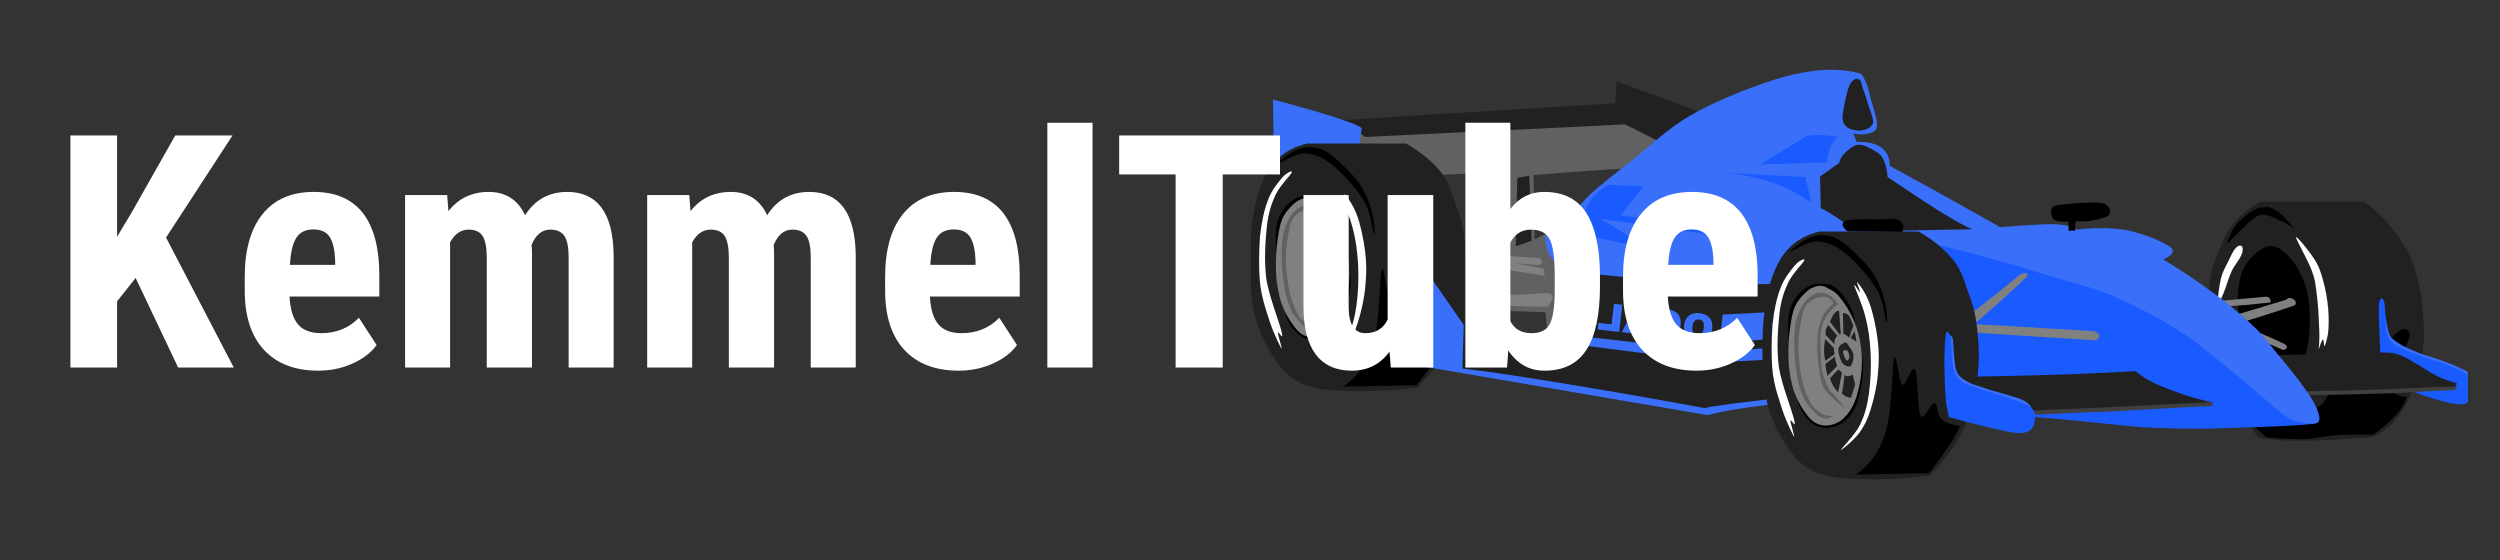<svg xmlns="http://www.w3.org/2000/svg" xmlns:xlink="http://www.w3.org/1999/xlink" width="250" zoomAndPan="magnify" viewBox="0 0 187.5 42" height="56" preserveAspectRatio="xMidYMid meet" version="1.0"><rect x="0" y="0" width="187.5" height="42" fill="#333333" stroke="none"/><defs><g/><clipPath id="id1"><path d="M 178 22 L 185.074 22 L 185.074 31 L 178 31 Z M 178 22 " clip-rule="nonzero"/></clipPath><clipPath id="id2"><path d="M 93.809 10 L 110 10 L 110 30 L 93.809 30 Z M 93.809 10 " clip-rule="nonzero"/></clipPath></defs><path stroke-linecap="butt" transform="matrix(-0.179, 0, 0, 0.179, 185.564, 5.249)" fill-opacity="1" fill="rgb(12.939%, 12.939%, 12.939%)" fill-rule="evenodd" stroke-linejoin="miter" d="M 46.118 55.22 L 89.85 55.22 C 93.822 57.707 97.205 60.304 99.867 63.425 C 102.486 66.415 103.926 68.684 105.846 73.441 C 107.745 78.155 110.626 83.262 111.018 91.685 C 111.237 100.109 110.691 112.744 107.309 123.328 C 103.861 133.738 98.209 143.863 90.352 153.967 C 86.01 154.862 79.921 155.298 71.956 155.276 C 63.86 155.167 54.389 154.731 42.735 153.683 C 38.633 151.894 35.032 149.079 32.086 145.26 C 29.052 141.332 26.63 136.88 24.841 130.748 C 22.942 124.594 20.782 117.501 21.131 108.794 C 21.305 99.869 22.833 87.299 26.936 78.308 C 31.147 69.295 37.432 61.701 46.118 55.22 Z M 46.118 55.22 " stroke="rgb(0%, 0%, 0%)" stroke-width="0.036" stroke-opacity="1" stroke-miterlimit="10"/><path stroke-linecap="butt" transform="matrix(-0.179, 0, 0, 0.179, 185.564, 5.249)" fill-opacity="1" fill="rgb(100%, 100%, 100%)" fill-rule="evenodd" stroke-linejoin="miter" d="M 61.306 111.064 C 60.804 107.528 60.848 104.102 61.132 100.262 C 61.459 96.377 62.201 91.838 63.249 88.303 C 64.252 84.789 64.951 82.214 66.958 79.268 C 68.879 76.169 74.422 69.273 74.706 70.059 C 74.815 70.779 69.686 79.748 68.246 83.633 C 66.784 87.364 66.675 88.805 66.129 92.798 C 65.584 96.726 65.082 103.251 65.016 107.354 C 64.754 111.457 64.951 114.577 65.169 117.174 C 64.34 114.621 63.794 113.181 63.401 113.006 C 62.921 112.722 63.03 115.996 62.747 115.734 C 62.354 115.341 61.917 113.835 61.306 111.064 Z M 99.212 73.943 C 100.718 74.925 101.962 77.937 103.097 80.25 C 104.253 82.52 105.454 84.571 106.174 87.473 C 106.894 90.441 107.636 96.595 107.461 97.665 C 107.287 98.668 106.021 95.832 105.039 93.627 C 104.079 91.402 102.966 87.343 101.657 84.418 C 100.325 81.538 97.75 78.984 97.117 76.366 C 96.506 73.725 97.75 72.961 99.212 73.943 Z M 99.212 73.943 " stroke="rgb(0%, 0%, 0%)" stroke-width="0.036" stroke-opacity="1" stroke-miterlimit="10"/><path stroke-linecap="butt" transform="matrix(-0.179, 0, 0, 0.179, 185.564, 5.249)" fill-opacity="1" fill="rgb(0%, 0%, 0%)" fill-rule="evenodd" stroke-linejoin="miter" d="M 77.761 78.112 C 75.055 80.752 72.436 85.313 70.996 89.743 C 69.49 94.129 68.835 99.039 68.901 104.299 C 68.835 109.471 69.49 115.952 70.996 120.426 C 72.458 124.812 74.88 128.915 78.088 130.115 C 81.252 131.119 86.577 130.901 90.047 126.536 C 93.451 121.975 97.117 110.78 98.427 103.644 C 99.583 96.486 98.994 89.241 97.117 84.266 C 95.11 79.246 90.003 74.947 86.795 73.943 C 83.369 72.94 80.489 75.34 77.761 78.112 Z M 28.376 137.055 C 28.834 139.28 30.231 141.659 32.588 144.322 C 34.966 146.918 38.087 149.755 42.408 152.854 C 48.016 152.636 53.254 152.745 58.077 153.029 C 62.812 153.334 66.195 154.404 71.127 154.622 C 75.949 154.731 81.296 154.513 87.123 153.836 C 92.338 149.406 95.372 145.915 96.332 143.361 C 97.161 140.655 95.983 138.211 92.775 138.342 C 89.414 138.56 81.645 144.212 76.779 144.605 C 71.825 144.823 67.286 143.143 63.729 139.935 C 60.15 136.574 57.771 125.86 55.327 125.096 C 52.665 124.354 52.01 137.447 48.387 135.243 C 44.721 132.843 37.083 115.188 33.548 111.195 C 29.925 107.288 26.783 108.205 27.067 111.522 C 27.329 114.774 35.032 125.816 35.316 130.246 C 35.468 134.501 33.199 136.771 28.376 137.055 Z M 75.338 66.676 C 77.106 65.193 79.157 63.861 81.645 62.967 C 84.067 61.919 87.057 59.977 90.047 60.872 C 93.058 61.701 96.768 66.502 99.212 68.444 C 101.438 70.343 103.184 72.94 103.424 72.459 C 103.49 71.848 101.526 67.244 99.867 65.062 C 98.034 62.705 94.891 60.304 92.949 59.082 C 90.963 57.882 89.349 57.271 88.083 57.642 C 86.402 57.162 84.569 57.707 82.431 59.257 C 80.314 60.806 77.913 63.141 75.338 66.676 Z M 75.338 66.676 " stroke="rgb(0%, 0%, 0%)" stroke-width="0.036" stroke-opacity="1" stroke-miterlimit="10"/><path fill="rgb(50.2%, 50.2%, 50.2%)" d="M 167.48 24.348 C 168.062 24.195 168.727 23.988 169.5 23.754 C 170.277 23.504 171.148 23.227 172.109 22.898 C 172.207 22.777 172.211 22.691 172.152 22.598 C 172.109 22.492 171.91 22.371 171.781 22.352 C 171.664 22.324 171.555 22.371 171.453 22.484 L 167.07 23.801 C 167.203 23.98 167.34 24.16 167.48 24.348 Z M 167.113 22.965 C 167.617 22.926 168.121 22.906 168.648 22.855 C 169.184 22.801 169.73 22.742 170.293 22.68 C 170.297 22.512 170.277 22.395 170.184 22.332 C 170.109 22.266 169.961 22.23 169.789 22.266 L 166.477 22.57 C 166.688 22.699 166.902 22.828 167.113 22.965 Z M 169.105 24.824 C 169.473 24.969 169.852 25.121 170.219 25.289 C 170.613 25.449 170.969 25.625 171.359 25.812 C 171.496 25.906 171.547 26.004 171.516 26.074 C 171.504 26.148 171.398 26.203 171.23 26.25 L 169.062 25.289 C 169.074 25.133 169.086 24.98 169.105 24.824 Z M 169.105 24.824 " fill-opacity="1" fill-rule="evenodd"/><g clip-path="url(#id1)"><path fill="rgb(22.35%, 43.529%, 97.649%)" d="M 184.789 30.285 C 185.035 30.191 185.203 30.078 185.32 29.934 C 185.441 29.781 185.469 29.574 185.492 29.387 C 185.551 29.168 185.609 28.988 185.562 28.75 C 185.523 28.504 185.391 28.215 185.211 28.027 C 185.047 27.836 184.824 27.746 184.508 27.609 C 184.199 27.449 183.805 27.281 183.301 27.105 C 182.812 26.906 182.039 26.699 181.531 26.512 C 181.035 26.332 180.699 26.16 180.324 25.992 C 179.969 25.793 179.629 25.586 179.402 25.371 C 179.195 25.141 179.211 25.121 179.094 24.695 C 178.992 24.25 178.883 23.633 178.766 22.789 L 178.902 25.703 L 182.715 28.094 C 183.406 28.82 184.094 29.547 184.789 30.285 Z M 184.789 30.285 " fill-opacity="1" fill-rule="evenodd"/><path fill="rgb(10.199%, 35.689%, 100%)" d="M 178.617 28.223 C 178.617 28.223 178.559 27.43 178.527 26.539 C 178.496 25.633 178.371 23.535 178.418 22.879 C 178.469 22.227 178.707 22.285 178.809 22.633 C 178.914 22.988 178.887 24.406 179.031 24.961 C 179.176 25.504 179.25 25.586 179.668 25.883 C 180.094 26.172 180.891 26.457 181.551 26.715 C 182.211 26.965 182.992 27.141 183.586 27.391 C 184.184 27.648 184.809 27.84 185.102 28.223 C 185.391 28.609 185.395 29.309 185.301 29.672 C 185.195 30.02 185.125 30.336 184.508 30.328 C 183.887 30.316 182.605 29.953 181.613 29.605 C 180.629 29.246 178.617 28.223 178.617 28.223 Z M 178.617 28.223 " fill-opacity="1" fill-rule="evenodd"/></g><path fill="rgb(12.939%, 12.939%, 12.939%)" d="M 184.25 28.73 C 183.777 28.621 183.281 28.445 182.734 28.184 C 182.188 27.91 181.484 27.402 181 27.152 C 180.559 26.875 180.305 26.738 179.969 26.625 C 179.641 26.516 179.562 26.457 178.965 26.449 C 178.379 26.418 177.375 26.418 176.445 26.449 C 175.516 26.461 174.57 26.539 173.508 26.578 C 172.477 26.609 171.414 26.617 170.293 26.625 L 172.766 29.426 C 173.977 29.445 175.223 29.438 176.602 29.406 C 177.984 29.363 179.895 29.277 180.957 29.234 C 182.027 29.176 182.418 29.129 182.91 29.125 C 183.398 29.117 183.695 29.18 183.895 29.145 C 184.113 29.07 184.25 28.941 184.25 28.73 Z M 184.25 28.73 " fill-opacity="1" fill-rule="evenodd"/><path fill="rgb(25.099%, 25.099%, 25.099%)" d="M 172.609 29.344 C 173.527 29.344 174.52 29.309 175.613 29.297 C 176.742 29.266 178.051 29.219 179.164 29.188 C 180.293 29.148 181.406 29.07 182.188 29.059 C 182.98 29.02 183.426 29.016 183.766 29.016 C 184.121 29.008 184.133 29.016 184.18 29.059 C 184.242 29.078 184.309 29.199 184.051 29.254 C 183.797 29.293 183.348 29.273 182.645 29.316 C 181.938 29.355 181.016 29.406 179.906 29.473 C 178.824 29.504 177.426 29.547 176.207 29.582 C 175.016 29.605 173.898 29.621 172.785 29.645 C 172.727 29.547 172.668 29.445 172.609 29.344 Z M 172.609 29.344 " fill-opacity="1" fill-rule="evenodd"/><path fill="rgb(10.199%, 35.689%, 100%)" d="M 144.445 17.961 L 145.867 30.742 C 149.355 31.004 152.27 31.238 154.781 31.461 C 157.289 31.695 158.949 31.906 160.785 32.051 C 162.641 32.133 163.91 32.172 165.762 32.141 C 167.637 32.094 170.531 31.996 171.832 31.922 C 173.133 31.844 173.695 31.785 173.512 31.719 C 171.375 29.496 168.926 27.508 166.09 25.676 C 163.25 23.84 159.82 22.004 156.625 20.793 C 153.441 19.566 149.258 18.844 147.184 18.383 C 145.141 17.91 144.25 17.762 144.445 17.961 Z M 144.445 17.961 " fill-opacity="1" fill-rule="evenodd"/><path fill="rgb(22.35%, 43.529%, 97.649%)" d="M 141.035 17.344 C 142.434 17.66 143.773 17.957 145.133 18.309 C 146.52 18.645 147.648 18.93 149.16 19.359 C 150.684 19.762 152.559 20.332 154.117 20.812 C 155.695 21.273 156.965 21.559 158.5 22.211 C 160.039 22.867 161.883 23.832 163.262 24.711 C 164.633 25.555 165.504 26.312 166.766 27.34 C 168.062 28.355 170.027 30.109 170.922 30.832 C 171.84 31.535 171.684 31.41 172.148 31.578 C 172.617 31.727 173.418 31.844 173.699 31.754 C 174.004 31.637 174.004 31.371 173.875 30.961 C 173.738 30.523 173.477 29.992 172.934 29.254 C 172.426 28.492 171.477 27.34 170.789 26.516 C 170.125 25.688 169.711 25.117 168.906 24.367 C 168.105 23.594 167.133 22.789 166.012 21.977 C 164.898 21.152 163.668 20.32 162.242 19.457 C 162.727 19.246 162.957 19.027 162.965 18.828 C 162.957 18.613 162.699 18.441 162.262 18.234 C 161.844 17.996 161.168 17.711 160.508 17.531 C 159.883 17.316 159.297 17.195 158.473 17.137 C 157.641 17.078 156.734 17.117 155.625 17.227 C 155.508 17.035 155.172 16.918 154.621 16.855 C 154.086 16.789 153.59 16.797 152.332 16.875 C 151.062 16.938 149.031 17.137 147.113 17.227 C 145.219 17.297 143.227 17.336 141.035 17.344 Z M 141.035 17.344 " fill-opacity="1" fill-rule="evenodd"/><path fill="rgb(50.2%, 50.2%, 50.2%)" d="M 152.047 20.734 C 151.418 21.328 150.777 21.914 150.109 22.52 C 149.453 23.125 148.77 23.699 148.059 24.309 C 150.129 24.418 151.906 24.523 153.422 24.621 C 154.949 24.703 156.168 24.781 157.125 24.852 C 157.332 24.953 157.43 25.051 157.441 25.168 C 157.453 25.277 157.379 25.406 157.211 25.527 C 154.504 25.367 152.383 25.211 150.703 25.117 C 149.031 25.012 147.926 24.914 147.281 24.879 L 147.098 24.078 C 147.996 23.395 148.773 22.789 149.508 22.211 C 150.25 21.625 150.875 21.113 151.457 20.629 C 151.676 20.508 151.828 20.457 151.918 20.477 C 152.016 20.48 152.066 20.586 152.047 20.734 Z M 152.047 20.734 " fill-opacity="1" fill-rule="evenodd"/><path fill="rgb(38.039%, 38.039%, 38.039%)" d="M 130.855 9.746 L 121.402 6.207 L 121.348 7.898 L 100.914 9.168 L 95.637 7.633 L 95.742 15.715 C 95.895 14.684 96.184 13.84 96.637 13.18 C 97.113 12.512 97.48 12.055 98.434 11.758 C 99.383 11.453 100.656 11.363 102.289 11.434 L 107.566 13.129 L 112.32 12.918 L 110.633 20.309 L 115.117 20.203 L 115.016 13.129 C 117.891 12.891 120.336 12.723 122.457 12.602 C 124.59 12.48 126.293 12.406 127.684 12.387 C 128.742 11.512 129.797 10.629 130.855 9.746 Z M 130.855 9.746 " fill-opacity="1" fill-rule="evenodd"/><path fill="rgb(12.939%, 12.939%, 12.939%)" d="M 121.246 6.105 L 121.137 7.742 L 100.652 9.004 L 102.391 10.273 L 121.879 9.328 L 126.523 11.648 L 129.586 9.168 Z M 113.641 20.148 L 113.797 13.336 L 114.699 13.18 L 114.961 20.41 Z M 113.641 20.148 " fill-opacity="1" fill-rule="evenodd"/><path fill="rgb(22.35%, 43.529%, 97.649%)" d="M 101.863 11.383 L 102.129 9.645 C 102.074 9.516 101.664 9.32 100.914 9.062 C 100.156 8.793 98.582 8.309 97.641 8.059 C 96.738 7.793 96.02 7.602 95.477 7.477 L 95.578 15.875 C 95.766 15.332 95.953 14.805 96.219 14.289 C 96.469 13.75 96.699 13.188 97.113 12.754 C 97.551 12.324 98.023 11.984 98.801 11.758 C 99.602 11.523 100.613 11.41 101.863 11.383 Z M 101.863 11.383 " fill-opacity="1" fill-rule="evenodd"/><g clip-path="url(#id2)"><path fill="rgb(12.939%, 12.939%, 12.939%)" d="M 105.457 10.766 L 98.047 10.766 C 97.082 10.977 96.297 11.41 95.664 12.086 C 95.047 12.754 94.621 13.621 94.293 14.754 C 93.988 15.867 93.781 17.266 93.75 18.773 C 93.711 20.289 93.781 22.203 94.109 23.672 C 94.477 25.102 95.23 26.441 95.902 27.344 C 96.594 28.203 97.16 28.621 98.125 28.949 C 99.129 29.266 100.324 29.312 101.703 29.336 C 103.066 29.363 104.59 29.258 106.289 29.078 C 107.445 27.895 108.309 26.707 108.906 25.426 C 109.512 24.137 109.75 22.73 109.891 21.461 C 110.055 20.16 109.945 18.859 109.816 17.809 C 109.699 16.758 109.449 16.035 109.137 15.219 C 108.84 14.379 108.629 13.566 108.004 12.832 C 107.379 12.074 106.555 11.41 105.457 10.766 Z M 105.457 10.766 " fill-opacity="1" fill-rule="evenodd"/></g><path fill="rgb(100%, 100%, 100%)" d="M 99.633 27.133 C 99.652 27.191 100.633 26.379 101.004 25.863 C 101.379 25.359 101.637 24.859 101.855 24.129 C 102.102 23.363 102.332 22.332 102.402 21.438 C 102.496 20.555 102.496 19.691 102.379 18.82 C 102.262 17.918 102.031 16.801 101.754 16.094 C 101.484 15.359 101 14.703 100.852 14.566 C 100.746 14.445 101.09 15.25 101.059 15.32 C 101.031 15.367 100.582 14.547 100.645 14.852 C 100.742 15.133 101.23 16.25 101.445 17.078 C 101.668 17.898 101.797 18.812 101.855 19.801 C 101.914 20.785 101.863 22.023 101.727 22.961 C 101.598 23.879 101.391 24.605 101.031 25.32 C 100.676 26.012 99.664 27.027 99.633 27.133 Z M 96.883 12.938 C 96.785 13.148 96.031 13.883 95.688 14.566 C 95.379 15.223 95.148 15.863 95.02 16.926 C 94.91 17.996 94.793 19.488 94.969 20.863 C 95.156 22.215 96 24.246 96.133 24.961 C 96.297 25.645 95.852 24.742 95.844 24.961 C 95.852 25.152 96.203 26.258 96.109 26.152 C 96.031 26.012 95.547 25.059 95.277 24.258 C 95.012 23.441 94.672 22.5 94.523 21.41 C 94.395 20.301 94.422 18.828 94.496 17.758 C 94.613 16.66 94.812 15.754 95.098 15.004 C 95.379 14.238 95.875 13.676 96.16 13.324 C 96.469 12.969 96.965 12.723 96.883 12.938 Z M 96.883 12.938 " fill-opacity="1" fill-rule="evenodd"/><path fill="rgb(0%, 0%, 0%)" d="M 100.695 17.75 C 100.711 17.574 100.637 17.094 100.484 16.746 C 100.336 16.379 100.117 15.973 99.852 15.648 C 99.613 15.312 99.336 15.02 99.047 14.855 C 98.777 14.676 98.473 14.676 98.164 14.684 C 97.875 14.684 97.598 14.668 97.281 14.844 C 96.973 15 96.59 15.238 96.312 15.629 C 96.059 15.996 95.812 16.43 95.703 17.125 C 95.625 17.812 95.707 19.477 95.754 19.746 C 95.785 19.98 95.836 19.137 95.934 18.633 C 96.062 18.109 96.094 17.184 96.457 16.691 C 96.836 16.211 97.547 15.754 98.113 15.738 C 98.699 15.699 99.445 16.195 99.832 16.531 C 100.227 16.867 100.289 17.5 100.426 17.73 C 100.582 17.926 100.695 17.906 100.695 17.75 Z M 96.926 24.594 C 97.121 24.84 97.359 25.082 97.641 25.258 C 97.934 25.41 98.301 25.508 98.648 25.496 C 99.039 25.457 99.445 25.348 99.812 25.062 C 100.18 24.773 100.555 24.367 100.785 23.75 C 101.039 23.074 101.262 22.062 101.289 21.234 C 101.34 20.418 101.043 19.039 101.02 18.934 C 101.004 18.84 101.23 19.883 101.148 20.625 C 101.078 21.344 100.883 22.523 100.566 23.266 C 100.246 24.008 99.781 24.703 99.297 25.004 C 98.848 25.258 98.195 25.059 97.84 24.953 C 97.52 24.871 97.492 24.715 97.27 24.488 C 97.043 24.23 96.645 23.535 96.496 23.445 C 96.379 23.332 96.445 23.66 96.516 23.859 C 96.605 24.059 96.734 24.336 96.926 24.594 Z M 96.926 24.594 " fill-opacity="1" fill-rule="evenodd"/><path fill="rgb(50.2%, 50.2%, 50.2%)" d="M 96.082 22.672 C 96.277 23.203 96.52 23.691 96.766 24.07 C 97.023 24.457 97.262 24.785 97.551 25.008 C 97.848 25.211 98.164 25.316 98.523 25.316 C 98.898 25.301 99.336 25.172 99.691 24.902 C 100.051 24.605 100.418 24.105 100.645 23.57 C 100.891 23 101.051 22.293 101.129 21.617 C 101.227 20.922 101.23 20.23 101.148 19.547 C 101.062 18.832 100.891 18.148 100.625 17.5 C 100.355 16.84 99.91 16.133 99.562 15.719 C 99.246 15.309 98.965 15.172 98.688 15.039 C 98.43 14.871 98.242 14.805 97.953 14.844 C 97.668 14.883 97.352 15 97.031 15.289 C 96.734 15.566 96.359 15.941 96.133 16.512 C 95.922 17.074 95.824 17.906 95.742 18.633 C 95.684 19.359 95.676 20.109 95.723 20.805 C 95.785 21.492 95.914 22.094 96.082 22.672 Z M 96.082 22.672 " fill-opacity="1" fill-rule="evenodd"/><path fill="rgb(38.039%, 38.039%, 38.039%)" d="M 99.059 24.562 C 98.758 24.625 98.465 24.594 98.164 24.414 C 97.879 24.219 97.551 23.957 97.301 23.516 C 97.062 23.074 96.848 22.5 96.688 21.797 C 96.555 21.07 96.438 20.094 96.438 19.277 C 96.457 18.426 96.625 17.445 96.766 16.887 C 96.922 16.332 97.113 16.191 97.371 15.992 C 97.668 15.773 98.133 15.629 98.414 15.668 C 98.707 15.695 98.918 15.863 99.078 16.172 C 98.77 16.371 98.559 16.648 98.344 16.977 C 98.152 17.301 98.023 17.688 97.934 18.164 C 97.84 18.641 97.84 19.137 97.859 19.801 C 97.906 20.43 98.016 21.488 98.164 22.027 C 98.324 22.559 98.473 22.68 98.758 23.016 C 99.074 23.352 99.773 23.918 99.871 23.969 C 99.957 23.957 99.445 23.422 99.238 23.156 C 99.047 22.891 98.855 22.828 98.688 22.492 C 98.523 22.152 98.32 21.641 98.215 21.164 C 98.125 20.668 98.133 20.09 98.113 19.598 C 98.105 19.102 98.066 18.613 98.145 18.199 C 98.242 17.762 98.383 17.352 98.598 17.035 C 98.82 16.699 99.086 16.43 99.441 16.223 C 99.203 15.875 98.98 15.637 98.688 15.508 C 98.43 15.359 98.086 15.32 97.785 15.418 C 97.469 15.516 97.133 15.754 96.848 16.133 C 96.586 16.52 96.359 17.016 96.223 17.648 C 96.121 18.266 96.109 19.059 96.133 19.781 C 96.168 20.48 96.277 21.23 96.387 21.848 C 96.508 22.43 96.676 22.938 96.887 23.375 C 97.133 23.809 97.539 24.207 97.785 24.453 C 98.043 24.676 98.242 24.773 98.434 24.793 C 98.652 24.805 98.852 24.73 99.059 24.562 Z M 99.059 24.562 " fill-opacity="1" fill-rule="evenodd"/><path fill="rgb(12.939%, 12.939%, 12.939%)" d="M 99.621 18.414 L 99.492 16.711 C 99.367 16.688 99.277 16.746 99.148 16.887 C 99.027 17.027 98.938 17.215 98.809 17.52 L 99.531 18.492 C 99.555 18.465 99.59 18.438 99.621 18.414 Z M 99.367 18.594 L 98.688 17.789 C 98.602 17.871 98.551 17.988 98.504 18.109 C 98.473 18.234 98.465 18.363 98.484 18.523 L 99.137 19.207 C 99.129 19.051 99.156 18.938 99.188 18.832 C 99.234 18.723 99.285 18.652 99.367 18.594 Z M 99.098 19.496 L 98.453 18.832 C 98.391 19.102 98.375 19.387 98.363 19.656 C 98.375 19.922 98.391 20.199 98.453 20.461 L 99.137 19.98 C 99.125 19.82 99.109 19.656 99.098 19.496 Z M 99.168 20.16 C 99.188 20.281 99.219 20.391 99.238 20.516 C 99.273 20.617 99.316 20.727 99.348 20.844 L 98.613 21.598 C 98.59 21.449 98.551 21.312 98.523 21.164 C 98.5 21.004 98.48 20.855 98.465 20.695 C 98.699 20.52 98.93 20.34 99.168 20.16 Z M 99.441 21.105 L 98.809 21.777 C 98.879 21.996 98.965 22.164 99.059 22.352 C 99.176 22.52 99.273 22.672 99.422 22.816 L 99.711 21.344 C 99.621 21.27 99.531 21.191 99.441 21.105 Z M 99.902 21.469 C 99.883 21.766 99.848 22.004 99.812 22.262 C 99.781 22.5 99.754 22.707 99.711 22.906 C 99.793 22.996 99.902 23.074 100.012 23.137 C 100.121 23.184 100.258 23.223 100.395 23.227 L 100.695 22.223 L 100.516 21.508 C 100.328 21.578 100.195 21.621 100.086 21.617 C 99.98 21.609 99.93 21.551 99.902 21.469 Z M 99.812 18.414 L 99.781 16.875 C 99.879 16.867 99.98 16.898 100.066 16.945 C 100.156 16.988 100.227 17.066 100.305 17.176 L 100.566 17.82 C 100.508 17.961 100.465 18.098 100.406 18.254 C 100.355 18.406 100.316 18.555 100.266 18.723 C 100.176 18.66 100.09 18.582 100.012 18.543 C 99.949 18.477 99.863 18.453 99.812 18.414 Z M 100.355 18.742 L 100.664 18.238 L 100.805 19.027 Z M 100.246 19.387 C 100.375 19.547 100.547 19.785 100.566 20.051 C 100.602 20.297 100.496 20.738 100.355 20.863 C 100.219 20.953 99.902 20.824 99.73 20.625 C 99.582 20.371 99.426 19.836 99.441 19.566 C 99.492 19.285 99.793 19.137 99.922 19.098 C 100.066 19.062 100.148 19.219 100.246 19.387 Z M 100.246 19.387 " fill-opacity="1" fill-rule="evenodd"/><path fill="rgb(50.2%, 50.2%, 50.2%)" d="M 100.102 19.691 C 100.199 19.754 100.27 20.07 100.266 20.211 C 100.258 20.34 100.121 20.488 100.031 20.43 C 99.957 20.332 99.781 19.91 99.781 19.781 C 99.812 19.652 100.02 19.613 100.102 19.691 Z M 100.102 19.691 " fill-opacity="1" fill-rule="evenodd"/><path fill="rgb(0%, 0%, 0%)" d="M 108.559 25.34 C 108.453 25.648 108.223 26.082 107.836 26.688 C 107.457 27.273 106.93 28.008 106.25 28.891 L 100.734 28.996 C 101.445 28.504 102.004 27.898 102.418 27.152 C 102.844 26.402 103.062 25.656 103.25 24.508 C 103.449 23.324 103.492 20.598 103.637 20.211 C 103.809 19.836 103.984 22.094 104.234 22.254 C 104.504 22.383 104.961 20.727 105.188 21.113 C 105.426 21.512 105.375 24.129 105.605 24.586 C 105.859 25 106.387 23.59 106.645 23.633 C 106.91 23.68 106.855 24.523 107.16 24.824 C 107.48 25.102 107.938 25.281 108.559 25.34 Z M 102.238 14.23 C 101.945 13.676 101.539 13.199 101.043 12.723 C 100.527 12.207 99.812 11.469 99.176 11.223 C 98.559 10.973 97.945 10.996 97.363 11.195 C 96.812 11.371 95.754 12.223 95.812 12.285 C 95.891 12.312 97.105 11.512 97.777 11.504 C 98.461 11.504 99.145 11.727 99.879 12.336 C 100.656 12.93 101.758 14.168 102.289 15.055 C 102.836 15.938 102.938 17.383 103.043 17.574 C 103.145 17.719 103.094 16.637 102.938 16.066 C 102.816 15.488 102.559 14.793 102.238 14.23 Z M 102.238 14.23 " fill-opacity="1" fill-rule="evenodd"/><path fill="rgb(22.35%, 43.529%, 97.649%)" d="M 150.707 17.453 C 149.992 17.023 148.883 16.391 147.383 15.559 C 145.867 14.703 144.027 13.695 141.73 12.441 C 141.719 11.82 141.527 11.363 141.102 11.066 C 140.68 10.766 140.082 10.621 139.25 10.641 L 138.988 10.012 C 139.465 10.102 139.852 10.102 140.145 10.012 C 140.469 9.922 140.746 9.844 140.777 9.43 C 140.816 8.98 140.469 7.988 140.309 7.426 C 140.18 6.859 140.07 6.371 139.883 6.055 C 139.695 5.711 139.777 5.527 139.141 5.418 C 138.484 5.281 137.324 5.141 136.078 5.312 C 134.867 5.461 133.496 5.789 131.91 6.371 C 130.32 6.938 128.246 7.789 126.625 8.746 C 125.043 9.688 123.645 11.035 122.406 12.02 C 121.176 12.977 120.203 13.734 119.285 14.555 C 118.41 15.371 118.012 16.172 117.02 16.875 C 116.027 17.539 115.168 18.168 113.328 18.621 C 111.488 19.059 109.113 19.348 106.09 19.516 L 106.141 27.383 L 128.059 31.133 C 129.082 30.863 130.332 30.652 131.91 30.445 C 133.488 30.238 135.32 30.07 137.453 29.918 L 137.828 17.719 C 141.305 17.652 144.047 17.602 146.219 17.562 C 148.375 17.523 149.863 17.48 150.707 17.453 Z M 112.059 26.539 L 111.895 24.16 L 111.367 22.789 L 116.277 23.266 L 116.387 26.062 Z M 112.059 26.539 " fill-opacity="1" fill-rule="evenodd"/><path fill="rgb(12.939%, 12.939%, 12.939%)" d="M 147.91 17.195 C 147.473 17.016 146.766 16.641 145.688 15.977 C 144.617 15.32 143.277 14.43 141.57 13.285 C 141.52 12.723 141.422 12.293 141.254 11.965 C 141.105 11.633 140.945 11.5 140.625 11.332 C 140.328 11.137 139.777 10.828 139.406 10.855 C 139.039 10.859 138.664 11.195 138.406 11.434 C 138.156 11.652 138.012 11.918 137.93 12.227 L 136.504 13.234 L 136.559 15.609 C 136.91 15.777 137.266 15.996 137.719 16.293 C 138.156 16.578 138.656 16.938 139.199 17.352 Z M 140.145 7.953 C 140.016 7.512 139.871 7.02 139.727 6.684 C 139.613 6.336 139.586 5.984 139.406 5.945 C 139.23 5.867 138.953 5.926 138.723 6.371 C 138.512 6.82 138.258 8.09 138.195 8.637 C 138.168 9.152 138.289 9.328 138.512 9.535 C 138.762 9.727 139.238 9.824 139.566 9.797 C 139.914 9.746 140.352 9.578 140.461 9.27 C 140.57 8.941 140.273 8.387 140.145 7.953 Z M 140.145 7.953 " fill-opacity="1" fill-rule="evenodd"/><path fill="rgb(10.199%, 35.689%, 100%)" d="M 137.879 10.273 C 137.184 10.16 136.629 10.105 136.191 10.121 C 135.766 10.121 135.457 10.199 135.289 10.328 L 132.016 12.336 L 137.035 12.176 C 137.066 11.719 137.164 11.332 137.297 11.016 C 137.461 10.688 137.621 10.449 137.879 10.273 Z M 135.398 13.285 L 127.633 12.867 C 129.379 12.898 130.887 13.09 132.277 13.496 C 133.664 13.891 134.836 14.469 135.867 15.238 C 135.715 14.586 135.559 13.934 135.398 13.285 Z M 131.961 18.09 C 130.066 17.672 128.289 17.312 126.523 16.984 C 124.777 16.66 123.113 16.371 121.512 16.141 C 121.82 15.785 122.109 15.449 122.406 15.082 C 122.711 14.707 122.973 14.348 123.25 13.973 L 120.609 13.863 C 120.172 14.109 119.809 14.418 119.449 14.816 C 119.113 15.191 119.055 15.738 118.551 16.191 C 118.051 16.637 117.387 17.066 116.492 17.512 C 117.191 17.52 118.031 17.594 119.031 17.719 C 120.047 17.832 122.285 18.465 122.457 18.246 C 122.598 18.016 121.812 17.41 119.977 16.402 C 121.941 16.691 123.887 16.949 125.891 17.246 C 127.91 17.539 129.906 17.797 131.961 18.09 Z M 131.961 18.09 " fill-opacity="1" fill-rule="evenodd"/><path fill="rgb(38.039%, 38.039%, 38.039%)" d="M 116.176 26.164 L 115.91 23.422 L 111.527 23.266 L 109.945 19.098 C 111.039 18.988 111.922 18.871 112.688 18.723 C 113.469 18.574 113.953 18.375 114.488 18.195 C 115.027 18.008 115.5 17.77 115.898 17.551 C 115.887 18.117 115.969 18.586 116.176 19.039 C 116.402 19.469 116.684 19.832 117.121 20.148 L 117.18 25.961 C 116.844 26.023 116.512 26.094 116.176 26.164 Z M 116.176 26.164 " fill-opacity="1" fill-rule="evenodd"/><path fill="rgb(50.2%, 50.2%, 50.2%)" d="M 115.859 20.676 C 114.105 20.426 112.836 20.207 111.949 20.043 C 111.078 19.871 110.641 19.746 110.633 19.676 L 110.734 19.199 C 111.219 19.168 111.844 19.168 112.637 19.199 C 113.438 19.219 114.375 19.27 115.484 19.355 C 115.621 19.488 115.664 19.574 115.645 19.676 C 115.641 19.773 115.543 19.82 115.383 19.883 L 113.582 19.727 L 115.75 20.148 C 115.781 20.32 115.82 20.496 115.859 20.676 Z M 115.75 21.996 C 115.145 22.047 114.469 22.066 113.746 22.105 C 113.016 22.137 112.27 22.137 111.426 22.156 L 111.527 22.738 C 112.148 22.836 112.824 22.906 113.586 22.949 C 114.34 22.98 115.176 23.008 116.07 23 C 116.375 22.633 116.496 22.371 116.438 22.207 C 116.395 22.035 116.156 21.965 115.75 21.996 Z M 115.75 21.996 " fill-opacity="1" fill-rule="evenodd"/><path fill="rgb(12.939%, 12.939%, 12.939%)" d="M 135.816 21.203 L 128.426 21.418 L 116.969 20.309 L 117.02 25.906 L 113.641 26.328 L 112.109 26.438 L 112.059 24.375 L 110.207 19.098 C 109.871 19.109 109.391 19.16 108.73 19.199 C 108.086 19.238 107.27 19.289 106.305 19.355 L 109.781 24.375 L 109.68 27.648 C 111.285 27.82 113.566 28.156 116.602 28.652 C 119.656 29.156 123.355 29.773 127.844 30.605 C 128.098 30.527 128.891 30.414 130.273 30.23 C 131.672 30.051 133.594 29.832 136.133 29.547 C 136.027 26.77 135.926 23.988 135.816 21.203 Z M 135.816 21.203 " fill-opacity="1" fill-rule="evenodd"/><path fill="rgb(0%, 0%, 0%)" d="M 155.141 17.297 L 155.141 16.609 C 154.613 16.66 154.254 16.609 154.035 16.453 C 153.828 16.281 153.781 15.844 153.871 15.66 C 153.969 15.457 154 15.418 154.613 15.348 C 155.27 15.27 157.062 15.109 157.676 15.238 C 158.266 15.359 158.32 15.855 158.203 16.082 C 158.117 16.273 157.527 16.414 157.094 16.508 C 156.684 16.598 156.199 16.621 155.672 16.609 L 155.617 17.297 Z M 155.141 17.297 " fill-opacity="1" fill-rule="evenodd"/><path stroke-linecap="butt" transform="matrix(-0.179, 0, 0, 0.179, 185.564, 5.249)" fill-opacity="1" fill="rgb(0%, 0%, 0%)" fill-rule="evenodd" stroke-linejoin="miter" d="M 239.576 67.899 C 238.856 65.411 239.401 63.796 241.06 62.901 C 242.74 62.072 245.73 62.421 249.592 62.596 C 253.302 62.574 260.918 62.377 263.166 63.185 C 265.283 63.97 265.13 65.454 262.577 67.615 C 254.917 67.68 247.257 67.789 239.576 67.899 Z M 239.576 67.899 " stroke="rgb(0%, 0%, 0%)" stroke-width="0.036" stroke-opacity="1" stroke-miterlimit="10"/><path fill="rgb(22.35%, 43.529%, 97.649%)" d="M 128.418 24.656 C 128.457 24.328 128.395 24.059 128.227 23.852 C 128.062 23.645 127.812 23.523 127.484 23.484 C 127.141 23.445 126.871 23.512 126.672 23.672 C 126.465 23.832 126.344 24.07 126.305 24.406 C 126.277 24.637 126.297 24.84 126.363 25 C 126.422 25.168 126.523 25.297 126.664 25.398 C 126.809 25.504 126.992 25.566 127.219 25.594 C 127.453 25.617 127.645 25.598 127.801 25.539 C 127.961 25.488 128.098 25.387 128.211 25.238 C 128.32 25.09 128.395 24.895 128.418 24.656 Z M 127.785 24.586 C 127.762 24.793 127.711 24.941 127.625 25.02 C 127.535 25.102 127.426 25.133 127.297 25.117 C 127.156 25.102 127.059 25.051 126.996 24.953 C 126.93 24.859 126.91 24.691 126.938 24.465 C 126.957 24.27 127.016 24.137 127.105 24.059 C 127.188 23.98 127.297 23.949 127.434 23.961 C 127.555 23.977 127.652 24.031 127.723 24.129 C 127.785 24.234 127.812 24.379 127.785 24.586 Z M 124.598 24.414 C 124.41 24.445 124.219 24.477 124.023 24.516 C 124.043 24.672 124.086 24.805 124.152 24.922 C 124.223 25.031 124.312 25.129 124.422 25.191 C 124.531 25.258 124.68 25.301 124.867 25.32 C 125.086 25.348 125.273 25.34 125.422 25.281 C 125.57 25.238 125.699 25.141 125.82 24.988 C 125.945 24.84 126.02 24.637 126.047 24.379 C 126.086 24.047 126.02 23.773 125.867 23.574 C 125.707 23.375 125.461 23.254 125.137 23.223 C 124.879 23.188 124.676 23.215 124.512 23.305 C 124.352 23.387 124.23 23.535 124.133 23.75 C 124.312 23.809 124.496 23.863 124.676 23.93 C 124.699 23.871 124.727 23.828 124.75 23.801 C 124.789 23.762 124.836 23.73 124.895 23.711 C 124.945 23.691 125.004 23.684 125.066 23.691 C 125.211 23.703 125.312 23.773 125.379 23.898 C 125.422 23.988 125.434 24.125 125.414 24.309 C 125.391 24.535 125.34 24.684 125.262 24.762 C 125.184 24.832 125.082 24.863 124.957 24.852 C 124.836 24.84 124.754 24.793 124.695 24.715 C 124.641 24.645 124.609 24.543 124.598 24.414 Z M 122.434 24.672 L 123.148 24.75 C 123.168 24.863 123.188 24.98 123.211 25.098 L 123.855 25.172 C 123.684 24.465 123.5 23.754 123.32 23.047 L 122.633 22.969 C 122.305 23.613 121.969 24.266 121.633 24.914 L 122.297 24.992 C 122.34 24.891 122.387 24.781 122.434 24.672 Z M 122.617 24.246 C 122.715 24.012 122.82 23.773 122.922 23.535 C 122.965 23.789 123.012 24.039 123.062 24.297 C 122.914 24.285 122.766 24.266 122.617 24.246 Z M 121.672 22.859 C 121.465 22.84 121.258 22.816 121.047 22.789 C 120.988 23.297 120.93 23.809 120.867 24.324 C 120.543 24.289 120.215 24.25 119.887 24.215 C 119.867 24.375 119.848 24.543 119.828 24.711 C 120.363 24.766 120.898 24.832 121.441 24.895 C 121.516 24.219 121.594 23.543 121.672 22.859 Z M 119.586 22.52 L 119.449 24.645 L 116.969 24.418 L 116.969 22.293 Z M 119.586 22.52 " fill-opacity="1" fill-rule="evenodd"/><path stroke-linecap="butt" transform="matrix(-0.179, 0, 0, 0.179, 185.564, 5.249)" fill-opacity="1" fill="rgb(22.35%, 43.529%, 97.649%)" fill-rule="evenodd" stroke-linejoin="miter" d="M 314.929 102.422 L 294.372 101.418 L 294.874 112.788 L 316.151 114.294 Z M 314.929 102.422 " stroke="rgb(0%, 0%, 0%)" stroke-width="0.036" stroke-opacity="1" stroke-miterlimit="10"/><path fill="rgb(22.35%, 43.529%, 97.649%)" d="M 132.523 26.105 L 128.895 26.371 L 116.934 25.043 L 116.844 25.664 L 128.586 27.172 L 132.438 26.988 Z M 132.523 26.105 " fill-opacity="1" fill-rule="evenodd"/><path fill="rgb(12.939%, 12.939%, 12.939%)" d="M 143.898 17.363 L 136.484 17.363 C 135.52 17.574 134.734 18.008 134.102 18.684 C 133.484 19.355 133.059 20.219 132.73 21.352 C 132.426 22.469 132.219 23.863 132.188 25.375 C 132.148 26.887 132.219 28.801 132.551 30.27 C 132.918 31.699 133.676 33.043 134.336 33.945 C 135.012 34.801 135.605 35.219 136.562 35.547 C 137.57 35.859 138.762 35.922 140.141 35.941 C 141.508 35.969 143.027 35.871 144.727 35.676 C 145.883 34.492 146.746 33.305 147.344 32.023 C 147.949 30.734 148.188 29.328 148.332 28.059 C 148.492 26.758 148.383 25.457 148.254 24.406 C 148.129 23.355 147.898 22.633 147.582 21.816 C 147.293 20.977 147.062 20.168 146.441 19.434 C 145.816 18.672 144.992 18.008 143.898 17.363 Z M 143.898 17.363 " fill-opacity="1" fill-rule="evenodd"/><path fill="rgb(100%, 100%, 100%)" d="M 138.07 33.738 C 138.09 33.797 139.07 32.984 139.445 32.469 C 139.816 31.953 140.074 31.457 140.293 30.727 C 140.539 29.961 140.773 28.93 140.844 28.035 C 140.934 27.152 140.934 26.289 140.816 25.418 C 140.699 24.516 140.469 23.402 140.191 22.691 C 139.922 21.957 139.438 21.301 139.289 21.164 C 139.188 21.043 139.527 21.848 139.496 21.918 C 139.465 21.965 139.023 21.145 139.078 21.449 C 139.168 21.73 139.676 22.848 139.883 23.68 C 140.109 24.516 140.238 25.391 140.293 26.402 C 140.352 27.398 140.301 28.613 140.164 29.562 C 140.035 30.477 139.832 31.203 139.469 31.922 C 139.117 32.617 138.105 33.629 138.07 33.738 Z M 135.32 19.535 C 135.223 19.746 134.469 20.48 134.129 21.164 C 133.82 21.824 133.586 22.461 133.457 23.523 C 133.348 24.594 133.23 26.09 133.406 27.461 C 133.594 28.812 134.438 30.844 134.574 31.559 C 134.734 32.242 134.289 31.34 134.281 31.559 C 134.289 31.754 134.645 32.855 134.547 32.75 C 134.469 32.609 133.988 31.656 133.715 30.855 C 133.453 30.039 133.109 29.098 132.961 28.008 C 132.832 26.898 132.859 25.426 132.938 24.355 C 133.051 23.254 133.25 22.363 133.535 21.609 C 133.82 20.848 134.316 20.27 134.598 19.922 C 134.906 19.547 135.402 19.328 135.32 19.535 Z M 135.32 19.535 " fill-opacity="1" fill-rule="evenodd"/><path fill="rgb(0%, 0%, 0%)" d="M 139.133 24.348 C 139.148 24.156 139.078 23.703 138.922 23.344 C 138.773 22.98 138.555 22.551 138.289 22.246 C 138.051 21.934 137.773 21.602 137.484 21.461 C 137.215 21.293 136.91 21.27 136.602 21.281 C 136.312 21.262 136.035 21.281 135.719 21.441 C 135.41 21.582 135.031 21.848 134.754 22.234 C 134.496 22.609 134.25 23.02 134.141 23.723 C 134.062 24.414 134.148 26.074 134.191 26.348 C 134.223 26.578 134.277 25.734 134.371 25.23 C 134.5 24.711 134.535 23.781 134.895 23.293 C 135.273 22.809 135.984 22.352 136.551 22.336 C 137.137 22.301 137.883 22.797 138.27 23.129 C 138.664 23.461 138.73 24.117 138.863 24.336 C 139.02 24.508 139.133 24.523 139.133 24.348 Z M 135.363 31.191 C 135.559 31.43 135.797 31.695 136.082 31.863 C 136.371 32.023 136.738 32.102 137.086 32.094 C 137.48 32.055 137.883 31.945 138.254 31.664 C 138.621 31.371 138.992 30.965 139.227 30.348 C 139.477 29.672 139.703 28.66 139.727 27.836 C 139.781 27.016 139.484 25.637 139.457 25.535 C 139.445 25.438 139.668 26.48 139.586 27.223 C 139.516 27.926 139.32 29.137 139.008 29.863 C 138.684 30.598 138.219 31.316 137.738 31.609 C 137.285 31.867 136.633 31.645 136.281 31.555 C 135.957 31.469 135.934 31.316 135.707 31.09 C 135.48 30.832 135.082 30.137 134.934 30.047 C 134.816 29.93 134.883 30.258 134.953 30.457 C 135.043 30.656 135.172 30.934 135.363 31.191 Z M 135.363 31.191 " fill-opacity="1" fill-rule="evenodd"/><path fill="rgb(50.2%, 50.2%, 50.2%)" d="M 134.52 29.273 C 134.715 29.824 134.961 30.27 135.203 30.676 C 135.461 31.062 135.699 31.391 135.988 31.609 C 136.285 31.816 136.602 31.926 136.965 31.914 C 137.336 31.902 137.773 31.773 138.129 31.5 C 138.492 31.199 138.859 30.723 139.082 30.176 C 139.328 29.594 139.488 28.891 139.566 28.215 C 139.664 27.52 139.668 26.828 139.586 26.145 C 139.504 25.43 139.328 24.746 139.062 24.098 C 138.793 23.441 138.348 22.73 138 22.32 C 137.684 21.895 137.402 21.785 137.125 21.641 C 136.875 21.469 136.66 21.41 136.383 21.441 C 136.113 21.48 135.785 21.598 135.469 21.895 C 135.172 22.172 134.797 22.543 134.574 23.113 C 134.359 23.672 134.262 24.504 134.18 25.23 C 134.121 25.961 134.113 26.707 134.16 27.402 C 134.223 28.094 134.352 28.691 134.52 29.273 Z M 134.52 29.273 " fill-opacity="1" fill-rule="evenodd"/><path fill="rgb(38.039%, 38.039%, 38.039%)" d="M 137.496 31.16 C 137.195 31.242 136.906 31.18 136.602 31.02 C 136.32 30.832 135.988 30.547 135.738 30.117 C 135.5 29.672 135.289 29.098 135.125 28.395 C 134.992 27.668 134.875 26.695 134.875 25.875 C 134.895 25.051 135.062 24.031 135.203 23.492 C 135.359 22.945 135.551 22.781 135.809 22.59 C 136.105 22.371 136.57 22.23 136.855 22.266 C 137.145 22.293 137.355 22.461 137.516 22.77 C 137.207 22.988 136.996 23.227 136.781 23.582 C 136.59 23.902 136.461 24.289 136.371 24.766 C 136.281 25.219 136.281 25.754 136.301 26.398 C 136.344 27.027 136.453 28.086 136.602 28.629 C 136.762 29.156 136.91 29.277 137.195 29.613 C 137.512 29.949 138.215 30.516 138.309 30.566 C 138.395 30.555 137.883 30.02 137.68 29.754 C 137.484 29.492 137.293 29.426 137.125 29.09 C 136.965 28.75 136.758 28.242 136.652 27.766 C 136.562 27.262 136.57 26.699 136.551 26.203 C 136.543 25.703 136.504 25.227 136.582 24.801 C 136.68 24.363 136.82 23.949 137.035 23.633 C 137.258 23.293 137.523 23.047 137.879 22.828 C 137.641 22.48 137.422 22.246 137.125 22.105 C 136.867 21.938 136.523 21.926 136.223 22.016 C 135.906 22.105 135.57 22.371 135.289 22.738 C 135.023 23.109 134.797 23.613 134.664 24.246 C 134.559 24.863 134.547 25.656 134.574 26.379 C 134.605 27.082 134.715 27.828 134.824 28.445 C 134.945 29.027 135.113 29.535 135.328 29.973 C 135.57 30.406 135.977 30.805 136.223 31.051 C 136.48 31.277 136.68 31.371 136.875 31.391 C 137.094 31.406 137.293 31.328 137.496 31.16 Z M 137.496 31.16 " fill-opacity="1" fill-rule="evenodd"/><path fill="rgb(12.939%, 12.939%, 12.939%)" d="M 138.059 25.02 L 137.93 23.312 C 137.809 23.297 137.719 23.352 137.59 23.492 C 137.465 23.625 137.375 23.828 137.246 24.117 L 137.969 25.09 Z M 137.809 25.191 L 137.125 24.387 C 137.039 24.473 136.988 24.586 136.945 24.711 C 136.91 24.832 136.906 24.961 136.926 25.121 L 137.574 25.805 C 137.57 25.648 137.594 25.535 137.629 25.43 C 137.672 25.32 137.723 25.25 137.809 25.191 Z M 137.535 26.094 L 136.891 25.43 C 136.828 25.703 136.816 25.984 136.801 26.258 C 136.816 26.52 136.828 26.797 136.891 27.062 L 137.574 26.578 C 137.562 26.418 137.551 26.258 137.535 26.094 Z M 137.609 26.758 C 137.625 26.875 137.66 27.004 137.68 27.121 C 137.711 27.223 137.754 27.34 137.789 27.441 L 137.055 28.195 C 137.027 28.047 136.988 27.914 136.965 27.766 C 136.938 27.617 136.918 27.461 136.906 27.301 C 137.137 27.121 137.367 26.938 137.609 26.758 Z M 137.879 27.711 L 137.246 28.375 C 137.316 28.594 137.402 28.762 137.496 28.949 C 137.613 29.125 137.711 29.273 137.859 29.422 L 138.148 27.945 Z M 138.344 28.066 C 138.324 28.363 138.285 28.602 138.25 28.859 C 138.219 29.098 138.195 29.305 138.148 29.504 C 138.234 29.605 138.344 29.68 138.453 29.742 C 138.562 29.789 138.695 29.824 138.832 29.832 L 139.133 28.82 L 138.953 28.105 C 138.766 28.176 138.633 28.223 138.523 28.215 C 138.418 28.207 138.367 28.152 138.344 28.066 Z M 138.25 25.02 L 138.219 23.473 C 138.316 23.465 138.418 23.496 138.504 23.543 C 138.594 23.59 138.664 23.664 138.742 23.773 L 139.004 24.426 C 138.949 24.555 138.902 24.695 138.844 24.852 C 138.793 25.004 138.754 25.152 138.703 25.32 C 138.613 25.258 138.527 25.18 138.453 25.141 C 138.387 25.098 138.305 25.039 138.25 25.02 Z M 138.793 25.34 L 139.098 24.84 L 139.242 25.625 Z M 138.684 25.984 C 138.812 26.145 138.988 26.387 139.008 26.648 C 139.039 26.895 138.934 27.34 138.793 27.461 C 138.645 27.551 138.336 27.422 138.16 27.223 C 138.016 26.973 137.852 26.438 137.879 26.164 C 137.93 25.883 138.234 25.734 138.363 25.695 C 138.504 25.664 138.586 25.816 138.684 25.984 Z M 138.684 25.984 " fill-opacity="1" fill-rule="evenodd"/><path fill="rgb(50.2%, 50.2%, 50.2%)" d="M 138.543 26.293 C 138.637 26.367 138.711 26.66 138.703 26.809 C 138.695 26.918 138.562 27.102 138.473 27.027 C 138.395 26.934 138.219 26.508 138.219 26.379 C 138.25 26.242 138.457 26.223 138.543 26.293 Z M 138.543 26.293 " fill-opacity="1" fill-rule="evenodd"/><path fill="rgb(0%, 0%, 0%)" d="M 146.996 31.941 C 146.895 32.25 146.66 32.68 146.273 33.285 C 145.895 33.871 145.367 34.605 144.688 35.488 L 139.172 35.594 C 139.883 35.109 140.441 34.496 140.855 33.758 C 141.281 32.996 141.5 32.254 141.688 31.109 C 141.887 29.922 141.93 27.195 142.074 26.809 C 142.227 26.438 142.434 28.684 142.668 28.859 C 142.93 28.988 143.406 27.332 143.625 27.719 C 143.863 28.113 143.812 30.754 144.047 31.191 C 144.297 31.59 144.824 30.191 145.082 30.23 C 145.348 30.277 145.297 31.121 145.598 31.426 C 145.922 31.699 146.379 31.883 146.996 31.941 Z M 140.676 20.832 C 140.387 20.27 139.98 19.82 139.484 19.328 C 138.969 18.812 138.25 18.078 137.613 17.82 C 136.984 17.57 136.402 17.594 135.805 17.797 C 135.234 17.969 134.188 18.82 134.242 18.883 C 134.316 18.91 135.551 18.105 136.215 18.109 C 136.898 18.109 137.582 18.336 138.316 18.938 C 139.098 19.527 140.199 20.758 140.727 21.66 C 141.273 22.551 141.379 23.969 141.48 24.176 C 141.59 24.316 141.52 23.234 141.371 22.668 C 141.242 22.086 141.012 21.391 140.676 20.832 Z M 140.676 20.832 " fill-opacity="1" fill-rule="evenodd"/><path fill="rgb(12.939%, 12.939%, 12.939%)" d="M 160.16 27.836 C 158.152 27.945 156.043 28.047 153.738 28.117 C 151.43 28.184 149.051 28.234 146.457 28.273 L 146.867 29.566 L 151.996 30.914 C 153.461 30.844 155.328 30.742 157.676 30.633 C 160.031 30.508 162.766 30.355 166.02 30.191 C 165.406 30.07 164.75 29.898 164.02 29.672 C 163.305 29.434 162.348 29.09 161.688 28.793 C 161.051 28.492 160.543 28.164 160.16 27.836 Z M 160.16 27.836 " fill-opacity="1" fill-rule="evenodd"/><path fill="rgb(25.099%, 25.099%, 25.099%)" d="M 165.992 30.141 C 164.176 30.25 162.438 30.328 160.676 30.426 C 158.926 30.508 157.016 30.586 155.547 30.656 C 154.105 30.715 152.59 30.766 152.047 30.836 C 151.547 30.895 151.906 31.074 152.41 31.102 C 152.918 31.109 153.949 31.039 155.031 30.992 C 156.129 30.934 157.398 30.914 158.918 30.836 C 160.488 30.746 163.047 30.586 164.227 30.527 C 165.395 30.469 165.949 30.445 165.891 30.477 C 165.922 30.367 165.953 30.258 165.992 30.141 Z M 165.992 30.141 " fill-opacity="1" fill-rule="evenodd"/><path fill="rgb(22.35%, 43.529%, 97.649%)" d="M 146.141 25.141 C 146.281 25.121 146.379 25.199 146.43 25.348 C 146.5 25.496 146.469 25.613 146.508 26.043 C 146.559 26.477 146.578 27.371 146.738 27.836 C 146.934 28.273 147.156 28.383 147.562 28.633 C 148.008 28.879 148.645 29.02 149.227 29.234 C 149.82 29.414 150.52 29.594 150.984 29.75 C 151.441 29.879 151.77 29.992 151.996 30.168 C 152.25 30.348 152.395 30.578 152.441 30.863 L 146.371 28.742 C 146.293 27.543 146.215 26.348 146.141 25.141 Z M 146.141 25.141 " fill-opacity="1" fill-rule="evenodd"/><path fill="rgb(10.199%, 35.689%, 100%)" d="M 146.164 31.281 C 146.906 31.496 147.668 31.699 148.523 31.902 C 149.398 32.105 150.598 32.422 151.25 32.473 C 151.895 32.5 152.223 32.379 152.41 32.105 C 152.637 31.824 152.707 31.133 152.52 30.812 C 152.34 30.465 152.164 30.43 151.301 30.09 C 150.445 29.742 148.227 29.168 147.41 28.77 C 146.629 28.344 146.695 28.195 146.508 27.629 C 146.344 27.016 146.391 25.793 146.293 25.348 C 146.203 24.91 146.016 24.695 145.934 25.059 C 145.875 25.426 145.816 26.605 145.828 27.5 C 145.848 28.371 145.867 29.258 145.957 30.246 C 146.023 30.586 146.094 30.934 146.164 31.281 Z M 146.164 31.281 " fill-opacity="1" fill-rule="evenodd"/><g fill="rgb(100%, 100%, 100%)" fill-opacity="1"><g transform="translate(3.876, 27.566)"><g><path d="M 6.297 -6.719 L 4.906 -4.969 L 4.906 0 L 1.406 0 L 1.406 -17.406 L 4.906 -17.406 L 4.906 -9.812 L 6.031 -11.688 L 9.266 -17.406 L 13.562 -17.406 L 8.578 -9.75 L 13.656 0 L 9.484 0 Z M 6.297 -6.719 "/></g></g></g><g fill="rgb(100%, 100%, 100%)" fill-opacity="1"><g transform="translate(17.418, 27.566)"><g><path d="M 6.453 0.234 C 4.711 0.234 3.359 -0.281 2.391 -1.312 C 1.422 -2.352 0.938 -3.836 0.938 -5.766 L 0.938 -6.797 C 0.938 -8.828 1.379 -10.395 2.266 -11.5 C 3.16 -12.613 4.441 -13.172 6.109 -13.172 C 7.734 -13.172 8.957 -12.648 9.781 -11.609 C 10.602 -10.566 11.02 -9.031 11.031 -7 L 11.031 -5.328 L 4.297 -5.328 C 4.348 -4.367 4.562 -3.672 4.938 -3.234 C 5.312 -2.797 5.891 -2.578 6.672 -2.578 C 7.805 -2.578 8.75 -2.961 9.5 -3.734 L 10.828 -1.688 C 10.41 -1.113 9.805 -0.648 9.016 -0.297 C 8.234 0.055 7.379 0.234 6.453 0.234 Z M 4.328 -7.703 L 7.719 -7.703 L 7.719 -8.016 C 7.695 -8.785 7.566 -9.367 7.328 -9.766 C 7.086 -10.16 6.672 -10.359 6.078 -10.359 C 5.492 -10.359 5.066 -10.145 4.797 -9.719 C 4.535 -9.301 4.379 -8.629 4.328 -7.703 Z M 4.328 -7.703 "/></g></g></g><g fill="rgb(100%, 100%, 100%)" fill-opacity="1"><g transform="translate(29.132, 27.566)"><g><path d="M 4.406 -12.938 L 4.5 -11.734 C 5.258 -12.691 6.266 -13.172 7.516 -13.172 C 8.797 -13.172 9.707 -12.586 10.25 -11.422 C 10.988 -12.586 12.039 -13.172 13.406 -13.172 C 15.676 -13.172 16.836 -11.602 16.891 -8.469 L 16.891 0 L 13.516 0 L 13.516 -8.266 C 13.516 -9.016 13.41 -9.547 13.203 -9.859 C 12.992 -10.18 12.641 -10.344 12.141 -10.344 C 11.516 -10.344 11.047 -9.957 10.734 -9.188 L 10.766 -8.781 L 10.766 0 L 7.375 0 L 7.375 -8.234 C 7.375 -8.973 7.273 -9.508 7.078 -9.844 C 6.879 -10.176 6.523 -10.344 6.016 -10.344 C 5.43 -10.344 4.969 -10.023 4.625 -9.391 L 4.625 0 L 1.25 0 L 1.25 -12.938 Z M 4.406 -12.938 "/></g></g></g><g fill="rgb(100%, 100%, 100%)" fill-opacity="1"><g transform="translate(47.289, 27.566)"><g><path d="M 4.406 -12.938 L 4.5 -11.734 C 5.258 -12.691 6.266 -13.172 7.516 -13.172 C 8.797 -13.172 9.707 -12.586 10.25 -11.422 C 10.988 -12.586 12.039 -13.172 13.406 -13.172 C 15.676 -13.172 16.836 -11.602 16.891 -8.469 L 16.891 0 L 13.516 0 L 13.516 -8.266 C 13.516 -9.016 13.41 -9.547 13.203 -9.859 C 12.992 -10.18 12.641 -10.344 12.141 -10.344 C 11.516 -10.344 11.047 -9.957 10.734 -9.188 L 10.766 -8.781 L 10.766 0 L 7.375 0 L 7.375 -8.234 C 7.375 -8.973 7.273 -9.508 7.078 -9.844 C 6.879 -10.176 6.523 -10.344 6.016 -10.344 C 5.43 -10.344 4.969 -10.023 4.625 -9.391 L 4.625 0 L 1.25 0 L 1.25 -12.938 Z M 4.406 -12.938 "/></g></g></g><g fill="rgb(100%, 100%, 100%)" fill-opacity="1"><g transform="translate(65.446, 27.566)"><g><path d="M 6.453 0.234 C 4.711 0.234 3.359 -0.281 2.391 -1.312 C 1.422 -2.352 0.938 -3.836 0.938 -5.766 L 0.938 -6.797 C 0.938 -8.828 1.379 -10.395 2.266 -11.5 C 3.16 -12.613 4.441 -13.172 6.109 -13.172 C 7.734 -13.172 8.957 -12.648 9.781 -11.609 C 10.602 -10.566 11.02 -9.031 11.031 -7 L 11.031 -5.328 L 4.297 -5.328 C 4.348 -4.367 4.562 -3.672 4.938 -3.234 C 5.312 -2.797 5.891 -2.578 6.672 -2.578 C 7.805 -2.578 8.75 -2.961 9.5 -3.734 L 10.828 -1.688 C 10.41 -1.113 9.805 -0.648 9.016 -0.297 C 8.234 0.055 7.379 0.234 6.453 0.234 Z M 4.328 -7.703 L 7.719 -7.703 L 7.719 -8.016 C 7.695 -8.785 7.566 -9.367 7.328 -9.766 C 7.086 -10.16 6.672 -10.359 6.078 -10.359 C 5.492 -10.359 5.066 -10.145 4.797 -9.719 C 4.535 -9.301 4.379 -8.629 4.328 -7.703 Z M 4.328 -7.703 "/></g></g></g><g fill="rgb(100%, 100%, 100%)" fill-opacity="1"><g transform="translate(77.16, 27.566)"><g><path d="M 4.781 0 L 1.391 0 L 1.391 -18.359 L 4.781 -18.359 Z M 4.781 0 "/></g></g></g><g fill="rgb(100%, 100%, 100%)" fill-opacity="1"><g transform="translate(83.328, 27.566)"><g><path d="M 12.672 -14.484 L 8.375 -14.484 L 8.375 0 L 4.844 0 L 4.844 -14.484 L 0.609 -14.484 L 0.609 -17.406 L 12.672 -17.406 Z M 12.672 -14.484 "/></g></g></g><g fill="rgb(100%, 100%, 100%)" fill-opacity="1"><g transform="translate(96.62, 27.566)"><g><path d="M 7.594 -1.188 C 6.895 -0.238 5.953 0.234 4.766 0.234 C 3.578 0.234 2.676 -0.172 2.062 -0.984 C 1.445 -1.805 1.141 -3 1.141 -4.562 L 1.141 -12.938 L 4.531 -12.938 L 4.531 -4.469 C 4.551 -3.207 4.969 -2.578 5.781 -2.578 C 6.562 -2.578 7.117 -2.914 7.453 -3.594 L 7.453 -12.938 L 10.875 -12.938 L 10.875 0 L 7.688 0 Z M 7.594 -1.188 "/></g></g></g><g fill="rgb(100%, 100%, 100%)" fill-opacity="1"><g transform="translate(108.668, 27.566)"><g><path d="M 11.328 -6.047 C 11.328 -3.953 10.988 -2.379 10.312 -1.328 C 9.645 -0.285 8.594 0.234 7.156 0.234 C 6.031 0.234 5.129 -0.27 4.453 -1.281 L 4.359 0 L 1.234 0 L 1.234 -18.359 L 4.609 -18.359 L 4.609 -11.891 C 5.254 -12.742 6.098 -13.172 7.141 -13.172 C 8.578 -13.172 9.629 -12.648 10.297 -11.609 C 10.961 -10.566 11.305 -9.047 11.328 -7.047 Z M 7.938 -6.891 C 7.938 -8.254 7.805 -9.172 7.547 -9.641 C 7.285 -10.109 6.828 -10.344 6.172 -10.344 C 5.461 -10.344 4.941 -10.02 4.609 -9.375 L 4.609 -3.484 C 4.91 -2.879 5.438 -2.578 6.188 -2.578 C 6.832 -2.578 7.281 -2.785 7.531 -3.203 C 7.789 -3.629 7.926 -4.453 7.938 -5.672 Z M 7.938 -6.891 "/></g></g></g><g fill="rgb(100%, 100%, 100%)" fill-opacity="1"><g transform="translate(120.789, 27.566)"><g><path d="M 6.453 0.234 C 4.711 0.234 3.359 -0.281 2.391 -1.312 C 1.422 -2.352 0.938 -3.836 0.938 -5.766 L 0.938 -6.797 C 0.938 -8.828 1.379 -10.395 2.266 -11.5 C 3.16 -12.613 4.441 -13.172 6.109 -13.172 C 7.734 -13.172 8.957 -12.648 9.781 -11.609 C 10.602 -10.566 11.02 -9.031 11.031 -7 L 11.031 -5.328 L 4.297 -5.328 C 4.348 -4.367 4.562 -3.672 4.938 -3.234 C 5.312 -2.797 5.891 -2.578 6.672 -2.578 C 7.805 -2.578 8.75 -2.961 9.5 -3.734 L 10.828 -1.688 C 10.41 -1.113 9.805 -0.648 9.016 -0.297 C 8.234 0.055 7.379 0.234 6.453 0.234 Z M 4.328 -7.703 L 7.719 -7.703 L 7.719 -8.016 C 7.695 -8.785 7.566 -9.367 7.328 -9.766 C 7.086 -10.16 6.672 -10.359 6.078 -10.359 C 5.492 -10.359 5.066 -10.145 4.797 -9.719 C 4.535 -9.301 4.379 -8.629 4.328 -7.703 Z M 4.328 -7.703 "/></g></g></g></svg>
